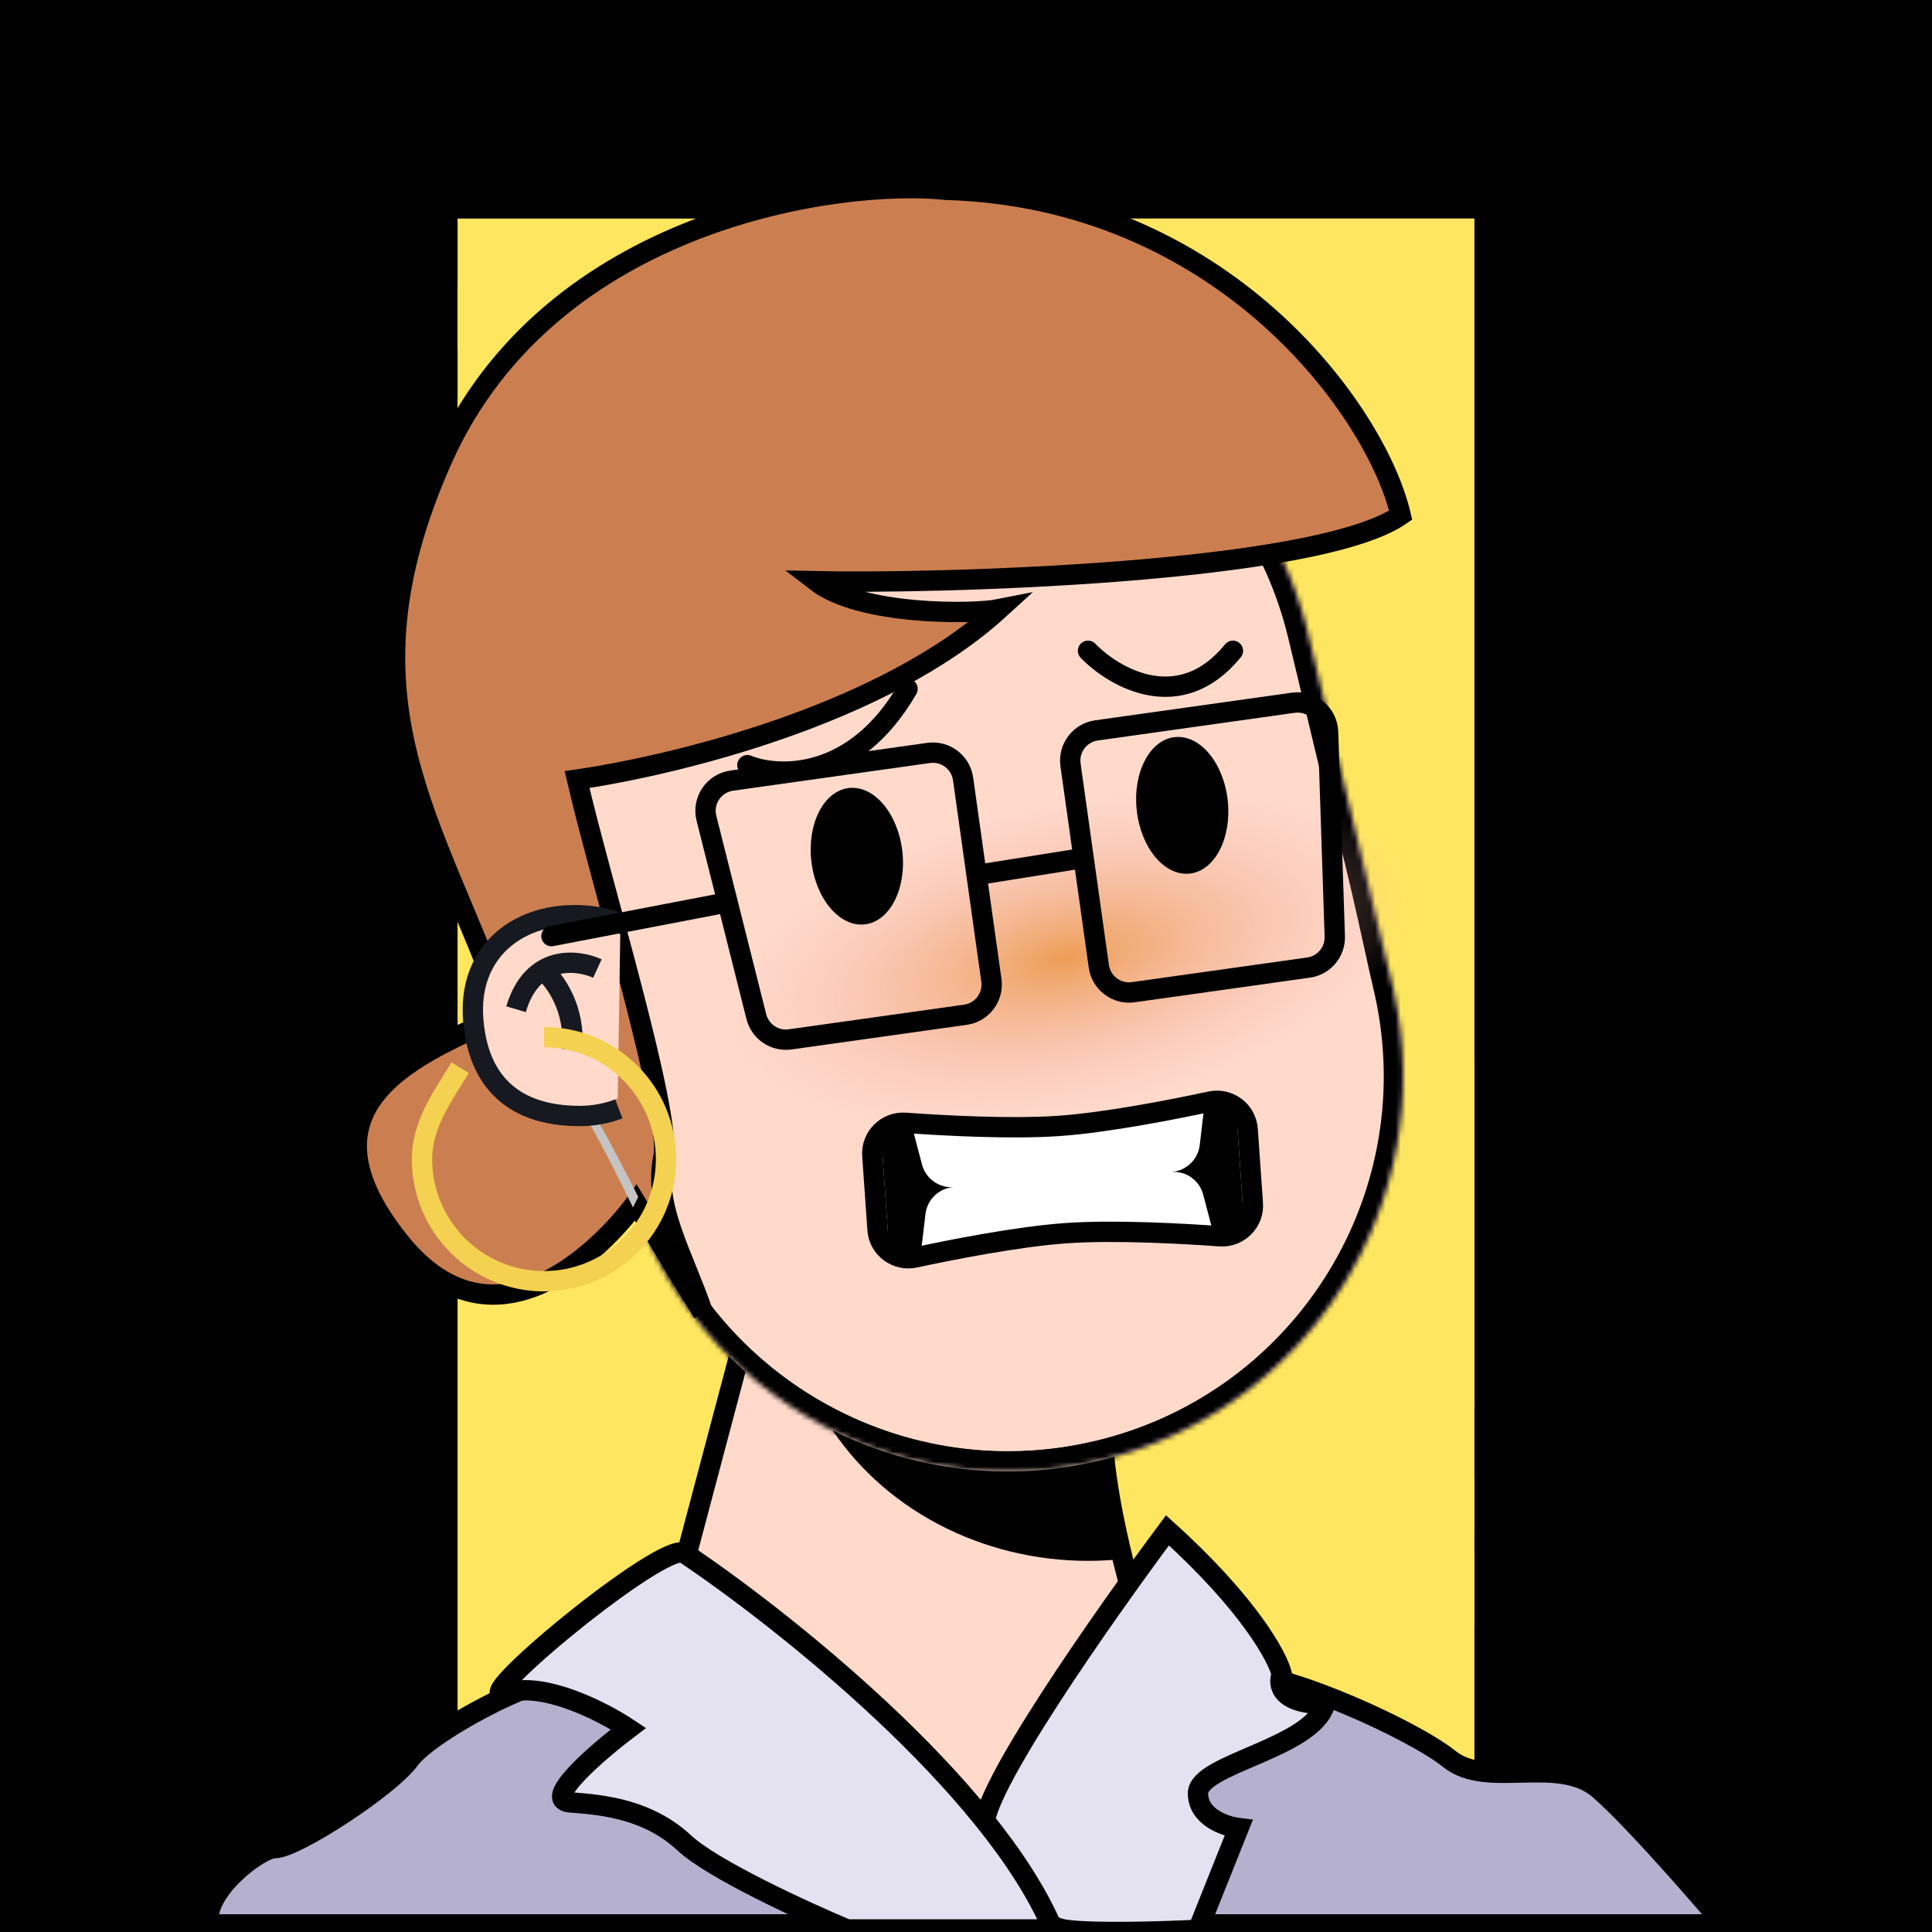 <svg width="280" height="280" viewBox="0 0 380 380" fill="none" xmlns="http://www.w3.org/2000/svg"><g id="gaoxia-avatar-BackgroundColor"><rect width="100%" height="100%" fill="#E0DDFF" /></g><g id="gaoxia-avatar-Background"><rect width="100%" height="100%" fill="{{color[0]}}" /><rect width="380" height="380" fill="{{color[0]}}" /><g clip-path="url(#clip0)"><rect x="-52.823" y="117.184" width="380" height="380" transform="rotate(-45 -52.823 117.184)" fill="#E21F1F" stroke="black" stroke-width="380"/><rect x="-33.336" y="117.184" width="380" height="380" transform="rotate(-45 -33.336 117.184)" stroke="#FFE661" stroke-width="380"/><path d="M47.125 156.184C45.958 156.184 44.958 156.601 44.125 157.434C43.292 158.351 42.875 159.392 42.875 160.559V168.059C42.875 168.892 43.292 169.559 44.125 170.059C44.958 170.642 45.958 170.934 47.125 170.934H50.125C51.375 170.934 52.417 170.767 53.25 170.434C54.083 170.184 54.5 169.809 54.5 169.309C54.5 168.892 54.917 168.517 55.75 168.184C56.583 167.934 57.625 167.809 58.875 167.809H68.125C69.292 167.809 70.292 167.351 71.125 166.434C72.042 165.601 72.5 164.601 72.5 163.434V160.559C72.5 159.392 72.042 158.351 71.125 157.434C70.292 156.601 69.292 156.184 68.125 156.184H47.125ZM126.125 163.809C126.125 162.559 125.708 161.517 124.875 160.684C124.042 159.851 123 159.434 121.75 159.434H81.125C79.958 159.434 78.917 159.851 78 160.684C77.167 161.517 76.75 162.559 76.75 163.809V166.684C76.75 167.851 77.167 168.851 78 169.684C78.917 170.517 79.958 170.934 81.125 170.934H121.75C123 170.934 124.042 170.517 124.875 169.684C125.708 168.851 126.125 167.851 126.125 166.684V163.809ZM81.125 118.684C79.958 118.684 78.917 119.101 78 119.934C77.167 120.851 76.75 121.934 76.75 123.184V150.059C76.75 151.226 77.167 152.226 78 153.059C78.917 153.976 79.958 154.434 81.125 154.434H121.75C123 154.434 124.042 153.976 124.875 153.059C125.708 152.226 126.125 151.226 126.125 150.059V123.184C126.125 121.934 125.708 120.851 124.875 119.934C124.042 119.101 123 118.684 121.75 118.684H81.125ZM46.75 111.809C46.75 112.976 46.542 113.976 46.125 114.809C45.708 115.726 45.208 116.184 44.625 116.184C44.125 116.184 43.708 116.601 43.375 117.434C43.042 118.267 42.875 119.309 42.875 120.559V123.309C42.875 124.476 43.292 125.476 44.125 126.309C44.958 127.226 45.958 127.684 47.125 127.684H56.5C57.75 127.684 58.792 128.101 59.625 128.934C60.458 129.851 60.875 130.892 60.875 132.059V136.809C60.875 137.976 60.458 138.976 59.625 139.809C58.792 140.726 57.75 141.184 56.5 141.184H47.125C45.958 141.184 44.958 141.601 44.125 142.434C43.292 143.267 42.875 144.267 42.875 145.434V148.434C42.875 149.601 43.292 150.601 44.125 151.434C44.958 152.267 45.958 152.684 47.125 152.684H68.125C69.292 152.684 70.292 152.267 71.125 151.434C72.042 150.601 72.5 149.601 72.5 148.434V120.559C72.5 119.309 72.042 118.267 71.125 117.434C70.292 116.601 69.292 116.184 68.125 116.184H61.5C60.167 116.184 59.125 115.934 58.375 115.434C57.625 114.934 57.25 114.351 57.25 113.684C57.25 113.017 57.625 112.434 58.375 111.934C59.125 111.517 60.167 111.351 61.5 111.434L66.875 111.559C68.125 111.559 69.167 111.101 70 110.184C70.833 109.351 71.25 108.351 71.25 107.184V64.684C71.25 63.601 70.833 62.642 70 61.809C69.167 60.892 68.125 60.434 66.875 60.434H65.25C64.083 60.434 63.042 60.892 62.125 61.809C61.292 62.642 60.875 63.601 60.875 64.684V95.559C60.875 96.892 60.667 97.892 60.25 98.559C59.917 99.309 59.5 99.684 59 99.684C58.5 99.684 58.042 99.309 57.625 98.559C57.292 97.809 57.125 96.809 57.125 95.559V60.559C57.125 59.392 56.667 58.392 55.75 57.559C54.917 56.642 53.875 56.184 52.625 56.184H51C49.833 56.184 48.833 56.642 48 57.559C47.167 58.392 46.75 59.392 46.75 60.559V111.809ZM88.25 134.809C88.25 133.559 88.667 132.476 89.5 131.559C90.417 130.726 91.5 130.309 92.75 130.309H110.25C111.5 130.309 112.542 130.726 113.375 131.559C114.208 132.476 114.625 133.559 114.625 134.809V138.434C114.625 139.684 114.208 140.726 113.375 141.559C112.542 142.392 111.5 142.809 110.25 142.809H92.75C91.5 142.809 90.417 142.392 89.5 141.559C88.667 140.726 88.25 139.684 88.25 138.434V134.809ZM81.125 56.184C79.958 56.184 78.917 56.642 78 57.559C77.167 58.392 76.75 59.392 76.75 60.559V109.559C76.75 110.726 77.167 111.767 78 112.684C78.917 113.601 79.958 114.059 81.125 114.059H121.75C123 114.059 124.042 113.601 124.875 112.684C125.708 111.851 126.125 110.809 126.125 109.559V60.559C126.125 59.392 125.708 58.392 124.875 57.559C124.042 56.642 123 56.184 121.75 56.184H81.125ZM114.5 98.059C114.5 99.226 114.125 100.226 113.375 101.059C112.625 101.892 111.708 102.309 110.625 102.309C109.458 102.309 108.5 101.892 107.75 101.059C107 100.226 106.625 99.226 106.625 98.059V95.184C106.625 93.934 107 92.892 107.75 92.059C108.5 91.226 109.458 90.809 110.625 90.809C111.708 90.809 112.625 91.226 113.375 92.059C114.125 92.976 114.5 94.017 114.5 95.184V98.059ZM88.25 95.184C88.25 94.017 88.625 92.976 89.375 92.059C90.208 91.226 91.167 90.809 92.25 90.809C93.333 90.809 94.25 91.226 95 92.059C95.75 92.976 96.125 94.017 96.125 95.184V98.059C96.208 99.309 95.833 100.309 95 101.059C94.25 101.809 93.333 102.184 92.25 102.184C91.167 102.184 90.208 101.809 89.375 101.059C88.542 100.309 88.167 99.309 88.25 98.059V95.184ZM110.625 67.809C111.708 67.809 112.625 68.226 113.375 69.059C114.125 69.892 114.5 70.934 114.5 72.184V74.934C114.5 76.184 114.125 77.226 113.375 78.059C112.625 78.892 111.708 79.309 110.625 79.309C109.458 79.309 108.5 78.892 107.75 78.059C107 77.226 106.625 76.184 106.625 74.934V72.184C106.625 70.934 107 69.892 107.75 69.059C108.5 68.226 109.458 67.809 110.625 67.809ZM96.125 74.934C96.125 76.267 95.708 77.309 94.875 78.059C94.125 78.809 93.25 79.184 92.25 79.184C91.167 79.184 90.208 78.809 89.375 78.059C88.625 77.309 88.25 76.267 88.25 74.934V72.184C88.25 70.851 88.625 69.809 89.375 69.059C90.208 68.309 91.167 67.934 92.25 67.934C93.25 67.934 94.125 68.309 94.875 69.059C95.708 69.809 96.125 70.851 96.125 72.184V74.934Z" fill="#FFE661"/><rect x="190.177" y="266.184" width="380" height="380" transform="rotate(-45 190.177 266.184)" fill="#E21F1F" stroke="black" stroke-width="380"/><rect x="209.664" y="266.184" width="380" height="380" transform="rotate(-45 209.664 266.184)" stroke="#FFE661" stroke-width="380"/><path d="M290.125 305.184C288.958 305.184 287.958 305.601 287.125 306.434C286.292 307.351 285.875 308.392 285.875 309.559V317.059C285.875 317.892 286.292 318.559 287.125 319.059C287.958 319.642 288.958 319.934 290.125 319.934H293.125C294.375 319.934 295.417 319.767 296.25 319.434C297.083 319.184 297.5 318.809 297.5 318.309C297.5 317.892 297.917 317.517 298.75 317.184C299.583 316.934 300.625 316.809 301.875 316.809H311.125C312.292 316.809 313.292 316.351 314.125 315.434C315.042 314.601 315.5 313.601 315.5 312.434V309.559C315.5 308.392 315.042 307.351 314.125 306.434C313.292 305.601 312.292 305.184 311.125 305.184H290.125ZM369.125 312.809C369.125 311.559 368.708 310.517 367.875 309.684C367.042 308.851 366 308.434 364.75 308.434H324.125C322.958 308.434 321.917 308.851 321 309.684C320.167 310.517 319.75 311.559 319.75 312.809V315.684C319.75 316.851 320.167 317.851 321 318.684C321.917 319.517 322.958 319.934 324.125 319.934H364.75C366 319.934 367.042 319.517 367.875 318.684C368.708 317.851 369.125 316.851 369.125 315.684V312.809ZM324.125 267.684C322.958 267.684 321.917 268.101 321 268.934C320.167 269.851 319.75 270.934 319.75 272.184V299.059C319.75 300.226 320.167 301.226 321 302.059C321.917 302.976 322.958 303.434 324.125 303.434H364.75C366 303.434 367.042 302.976 367.875 302.059C368.708 301.226 369.125 300.226 369.125 299.059V272.184C369.125 270.934 368.708 269.851 367.875 268.934C367.042 268.101 366 267.684 364.75 267.684H324.125ZM289.75 260.809C289.75 261.976 289.542 262.976 289.125 263.809C288.708 264.726 288.208 265.184 287.625 265.184C287.125 265.184 286.708 265.601 286.375 266.434C286.042 267.267 285.875 268.309 285.875 269.559V272.309C285.875 273.476 286.292 274.476 287.125 275.309C287.958 276.226 288.958 276.684 290.125 276.684H299.5C300.75 276.684 301.792 277.101 302.625 277.934C303.458 278.851 303.875 279.892 303.875 281.059V285.809C303.875 286.976 303.458 287.976 302.625 288.809C301.792 289.726 300.75 290.184 299.5 290.184H290.125C288.958 290.184 287.958 290.601 287.125 291.434C286.292 292.267 285.875 293.267 285.875 294.434V297.434C285.875 298.601 286.292 299.601 287.125 300.434C287.958 301.267 288.958 301.684 290.125 301.684H311.125C312.292 301.684 313.292 301.267 314.125 300.434C315.042 299.601 315.5 298.601 315.5 297.434V269.559C315.5 268.309 315.042 267.267 314.125 266.434C313.292 265.601 312.292 265.184 311.125 265.184H304.5C303.167 265.184 302.125 264.934 301.375 264.434C300.625 263.934 300.25 263.351 300.25 262.684C300.25 262.017 300.625 261.434 301.375 260.934C302.125 260.517 303.167 260.351 304.5 260.434L309.875 260.559C311.125 260.559 312.167 260.101 313 259.184C313.833 258.351 314.25 257.351 314.25 256.184V213.684C314.25 212.601 313.833 211.642 313 210.809C312.167 209.892 311.125 209.434 309.875 209.434H308.25C307.083 209.434 306.042 209.892 305.125 210.809C304.292 211.642 303.875 212.601 303.875 213.684V244.559C303.875 245.892 303.667 246.892 303.25 247.559C302.917 248.309 302.5 248.684 302 248.684C301.5 248.684 301.042 248.309 300.625 247.559C300.292 246.809 300.125 245.809 300.125 244.559V209.559C300.125 208.392 299.667 207.392 298.75 206.559C297.917 205.642 296.875 205.184 295.625 205.184H294C292.833 205.184 291.833 205.642 291 206.559C290.167 207.392 289.75 208.392 289.75 209.559V260.809ZM331.25 283.809C331.25 282.559 331.667 281.476 332.5 280.559C333.417 279.726 334.5 279.309 335.75 279.309H353.25C354.5 279.309 355.542 279.726 356.375 280.559C357.208 281.476 357.625 282.559 357.625 283.809V287.434C357.625 288.684 357.208 289.726 356.375 290.559C355.542 291.392 354.5 291.809 353.25 291.809H335.75C334.5 291.809 333.417 291.392 332.5 290.559C331.667 289.726 331.25 288.684 331.25 287.434V283.809ZM324.125 205.184C322.958 205.184 321.917 205.642 321 206.559C320.167 207.392 319.75 208.392 319.75 209.559V258.559C319.75 259.726 320.167 260.767 321 261.684C321.917 262.601 322.958 263.059 324.125 263.059H364.75C366 263.059 367.042 262.601 367.875 261.684C368.708 260.851 369.125 259.809 369.125 258.559V209.559C369.125 208.392 368.708 207.392 367.875 206.559C367.042 205.642 366 205.184 364.75 205.184H324.125ZM357.5 247.059C357.5 248.226 357.125 249.226 356.375 250.059C355.625 250.892 354.708 251.309 353.625 251.309C352.458 251.309 351.5 250.892 350.75 250.059C350 249.226 349.625 248.226 349.625 247.059V244.184C349.625 242.934 350 241.892 350.75 241.059C351.5 240.226 352.458 239.809 353.625 239.809C354.708 239.809 355.625 240.226 356.375 241.059C357.125 241.976 357.5 243.017 357.5 244.184V247.059ZM331.25 244.184C331.25 243.017 331.625 241.976 332.375 241.059C333.208 240.226 334.167 239.809 335.25 239.809C336.333 239.809 337.25 240.226 338 241.059C338.75 241.976 339.125 243.017 339.125 244.184V247.059C339.208 248.309 338.833 249.309 338 250.059C337.25 250.809 336.333 251.184 335.25 251.184C334.167 251.184 333.208 250.809 332.375 250.059C331.542 249.309 331.167 248.309 331.25 247.059V244.184ZM353.625 216.809C354.708 216.809 355.625 217.226 356.375 218.059C357.125 218.892 357.5 219.934 357.5 221.184V223.934C357.5 225.184 357.125 226.226 356.375 227.059C355.625 227.892 354.708 228.309 353.625 228.309C352.458 228.309 351.5 227.892 350.75 227.059C350 226.226 349.625 225.184 349.625 223.934V221.184C349.625 219.934 350 218.892 350.75 218.059C351.5 217.226 352.458 216.809 353.625 216.809ZM339.125 223.934C339.125 225.267 338.708 226.309 337.875 227.059C337.125 227.809 336.25 228.184 335.25 228.184C334.167 228.184 333.208 227.809 332.375 227.059C331.625 226.309 331.25 225.267 331.25 223.934V221.184C331.25 219.851 331.625 218.809 332.375 218.059C333.208 217.309 334.167 216.934 335.25 216.934C336.25 216.934 337.125 217.309 337.875 218.059C338.708 218.809 339.125 219.851 339.125 221.184V223.934Z" fill="#FFE661"/></g><defs><clipPath id="clip0"><rect width="380" height="380" fill="white"/></clipPath></defs></g><g id="gaoxia-avatar-Base"><g clip-path="url(#clip0)"><path d="M244 362.5C229.6 342.5 218.333 303.834 217 284.5L148.5 255L120 362.5H244Z" fill="#FFDACB" stroke="black" stroke-width="4"/><mask id="mask0" mask-type="alpha" maskUnits="userSpaceOnUse" x="120" y="255" width="124" height="118"><path d="M244 372.5C229.6 352.5 218.333 303.834 217 284.5L148.5 255L120 372.5H244Z" fill="#AC6651"/></mask><g mask="url(#mask0)"><g style="mix-blend-mode:multiply"><ellipse cx="214" cy="253" rx="59" ry="54" fill="black"/></g></g><mask id="path-4-inside-1" fill="white"><path fill-rule="evenodd" clip-rule="evenodd" d="M273.887 193.917C273.86 193.802 273.832 193.686 273.804 193.57C273.777 193.454 273.749 193.339 273.72 193.223L257.324 124.786C257.307 124.718 257.291 124.651 257.275 124.583C257.259 124.515 257.242 124.447 257.226 124.379L257.153 124.076L257.152 124.076C246.934 82.632 205.157 57.148 163.583 67.109C122.009 77.07 96.316 118.718 105.989 160.294L105.987 160.294L122.979 231.212L122.993 231.209C133.595 272.113 175.063 297.15 216.33 287.262C257.598 277.375 283.217 236.265 274.132 194.997L274.145 194.994L273.887 193.917Z"/></mask><path fill-rule="evenodd" clip-rule="evenodd" d="M273.887 193.917C273.86 193.802 273.832 193.686 273.804 193.57C273.777 193.454 273.749 193.339 273.72 193.223L257.324 124.786C257.307 124.718 257.291 124.651 257.275 124.583C257.259 124.515 257.242 124.447 257.226 124.379L257.153 124.076L257.152 124.076C246.934 82.632 205.157 57.148 163.583 67.109C122.009 77.07 96.316 118.718 105.989 160.294L105.987 160.294L122.979 231.212L122.993 231.209C133.595 272.113 175.063 297.15 216.33 287.262C257.598 277.375 283.217 236.265 274.132 194.997L274.145 194.994L273.887 193.917Z" fill="#FFDACB"/><path d="M273.887 193.917L269.993 194.832L269.995 194.841L269.997 194.849L273.887 193.917ZM273.72 193.223L269.831 194.155L269.833 194.164L269.835 194.173L273.72 193.223ZM257.324 124.786L253.431 125.708L253.434 125.718L257.324 124.786ZM257.226 124.379L253.336 125.311L253.339 125.322L257.226 124.379ZM257.153 124.076L261.043 123.144L260.112 119.256L256.223 120.186L257.153 124.076ZM257.152 124.076L253.268 125.034L254.219 128.89L258.082 127.967L257.152 124.076ZM163.583 67.109L162.651 63.219L163.583 67.109ZM105.989 160.294L106.923 164.183L110.785 163.255L109.885 159.387L105.989 160.294ZM105.987 160.294L105.053 156.405L101.166 157.338L102.097 161.226L105.987 160.294ZM122.979 231.212L119.089 232.144L120.021 236.035L123.912 235.101L122.979 231.212ZM122.993 231.209L126.865 230.205L125.879 226.402L122.059 227.319L122.993 231.209ZM216.33 287.262L215.398 283.372H215.398L216.33 287.262ZM274.132 194.997L273.201 191.107L269.382 192.021L270.226 195.857L274.132 194.997ZM274.145 194.994L275.076 198.884L278.967 197.952L278.035 194.062L274.145 194.994ZM277.781 193.003C277.752 192.881 277.723 192.76 277.694 192.638L269.915 194.502C269.941 194.612 269.967 194.722 269.993 194.832L277.781 193.003ZM277.694 192.638C277.665 192.517 277.636 192.395 277.606 192.274L269.835 194.173C269.861 194.282 269.888 194.392 269.915 194.502L277.694 192.638ZM253.434 125.718L269.831 194.155L277.61 192.291L261.213 123.854L253.434 125.718ZM261.216 123.864C261.199 123.794 261.182 123.722 261.165 123.651L253.385 125.515C253.401 125.579 253.416 125.643 253.431 125.708L261.216 123.864ZM261.165 123.651C261.148 123.58 261.131 123.509 261.113 123.437L253.339 125.322C253.354 125.386 253.37 125.45 253.385 125.515L261.165 123.651ZM253.263 125.008L253.336 125.311L261.116 123.447L261.043 123.144L253.263 125.008ZM258.082 127.967L258.084 127.966L256.223 120.186L256.222 120.186L258.082 127.967ZM261.036 123.119C250.292 79.54 206.365 52.745 162.651 63.219L164.515 70.999C203.949 61.551 243.576 85.723 253.268 125.034L261.036 123.119ZM162.651 63.219C118.937 73.692 91.922 117.484 102.093 161.2L109.885 159.387C100.71 119.952 125.081 80.447 164.515 70.999L162.651 63.219ZM106.921 164.183L106.923 164.183L105.055 156.404L105.053 156.405L106.921 164.183ZM126.869 230.28L109.877 159.362L102.097 161.226L119.089 232.144L126.869 230.28ZM122.059 227.319L122.045 227.322L123.912 235.101L123.926 235.098L122.059 227.319ZM119.121 232.212C130.269 275.223 173.87 301.548 217.262 291.152L215.398 283.372C176.255 292.751 136.921 269.003 126.865 230.205L119.121 232.212ZM217.262 291.152C260.654 280.756 287.592 237.53 278.039 194.137L270.226 195.857C278.843 235 254.542 273.994 215.398 283.372L217.262 291.152ZM273.213 191.104L273.201 191.107L275.064 198.887L275.076 198.884L273.213 191.104ZM269.997 194.849L270.255 195.926L278.035 194.062L277.777 192.985L269.997 194.849Z" fill="black" mask="url(#path-4-inside-1)"/><path d="M270.125 194.454C279.614 234.058 255.201 273.856 215.597 283.344C192.29 288.929 168.915 282.771 151.691 268.686C134.499 252.8 130.499 201.3 126.692 176.949C140.691 208.45 176.316 210.895 210.192 204.95C238.691 199.95 261.49 198.95 261.49 159.95C263.376 162.566 268.468 187.537 270.125 194.454Z" fill="#FFDACB"/></g><ellipse cx="209.75" cy="188.445" rx="69.539" ry="31.155" transform="rotate(-12.012 209.75 188.445)" fill="url(#paint0_radial)"/><defs><radialGradient id="paint0_radial" cx="0" cy="0" r="1" gradientUnits="userSpaceOnUse" gradientTransform="translate(209.75 188.445) rotate(90) scale(31.155 69.539)"><stop stop-color="#ED9E56"/><stop offset="1" stop-color="#F7B9B9" stop-opacity="0"/></radialGradient><clipPath id="clip0"><rect width="200" height="320" fill="white" transform="translate(90 43)"/></clipPath></defs></g><g id="gaoxia-avatar-Eyebrows"><path d="M147 150.5C153.167 153 168.1 153.5 178.5 135.5" stroke="black" stroke-width="4" stroke-linecap="round"/><path d="M214 128C219.167 133.333 232.1 140.8 242.5 128" stroke="black" stroke-width="4" stroke-linecap="round"/></g><g id="gaoxia-avatar-Eyes"><ellipse cx="168.53" cy="168.403" rx="9" ry="13.5" transform="rotate(-6.776 168.53 168.403)" fill="black"/><ellipse cx="232.53" cy="158.403" rx="9" ry="13.5" transform="rotate(-6.276 232.53 158.403)" fill="black"/></g><g id="gaoxia-avatar-Shirt"><path d="M54.11 363.5C50.91 363.5 39.777 372.167 41.11 378.5H339.11C339.11 378.5 322.61 359 314.61 352C306.61 345 292.61 352 285.11 346C277.61 340 253.61 329.5 245.61 329.5C242.111 329.5 218.111 363.171 192.11 363.5C158.678 363.923 121.611 330.906 117.11 329.5C109.11 327 84.61 340.5 80.61 346C76.61 351.5 58.11 363.5 54.11 363.5Z" fill="#B4B0CD" stroke="black" stroke-width="4"/><path d="M193.653 359.561C192.453 352.924 217.138 317.755 229.63 301C245.62 315.445 251.283 325.888 252.116 329.304C251.283 331.256 251.816 335.16 260.61 335.16C258.112 343.944 235.626 346.873 235.626 352.729C235.626 357.413 240.956 359.235 243.621 359.561L235.626 379.569C229.297 379.894 215.239 380.35 209.642 379.569C202.647 378.593 195.152 367.857 193.653 359.561Z" fill="#e4e2f1" stroke="black" stroke-width="4"/><path d="M207.11 379.5C195.11 351.1 153.777 318.333 134.61 305.5C130.61 302.755 90.611 336 99.611 333C106.81 330.6 118.61 336.667 123.61 340C117.444 344.667 106.51 354.1 112.11 354.5C119.11 355 127.61 356 134.61 362.5C140.21 367.7 158.277 376 166.61 379.5H207.11Z" fill="#e4e2f1" stroke="black" stroke-width="4"/></g><g id="gaoxia-avatar-Mouth"><rect x="173.248" y="222.471" width="70" height="24" rx="4" transform="rotate(-4 173.248 222.471)" fill="black"/><path fill-rule="evenodd" clip-rule="evenodd" d="M236.822 218.025L179.504 222.033L181.344 229.038C182.077 231.827 184.69 233.7 187.566 233.499C184.69 233.7 182.363 235.919 182.026 238.782L181.179 245.975L238.496 241.967L236.656 234.962C235.923 232.173 233.31 230.3 230.434 230.501C233.31 230.3 235.637 228.081 235.974 225.218L236.822 218.025Z" fill="white"/><path d="M178.067 220.845C174.411 220.582 171.323 223.61 171.581 227.296L172.6 241.866C172.857 245.552 176.337 248.12 179.921 247.351C186.865 245.86 200.142 243.217 209.737 242.546C219.333 241.875 232.849 242.645 239.933 243.155C243.589 243.418 246.677 240.39 246.419 236.704L245.4 222.134C245.143 218.448 241.663 215.88 238.079 216.649C231.135 218.14 217.858 220.783 208.263 221.454C198.667 222.125 185.151 221.355 178.067 220.845Z" stroke="black" stroke-width="4"/></g><g id="gaoxia-avatar-Hair"><path d="M86.999 90.314C108.199 42.714 165.667 35.163 186 37.33C240.4 38.93 270.667 80.663 275.5 101.33C258.7 112.93 183.5 114.83 160.5 114.33C169.3 121.13 191.5 120.83 196.5 119.83C173.7 140.63 132.833 150.496 113.5 153.33C118.333 174.163 132.223 219.119 130.482 227.577C128.478 237.316 134.199 246.349 138.288 258.244L125.075 236.562C125.075 236.562 100.35 271.525 78.516 244.174C56.681 216.823 82.722 207.046 99.335 199.558C85.617 160.904 65.799 137.914 86.999 90.314Z" fill="#CB7F50" stroke="black" stroke-width="4"/><path d="M98.5 200L99.334 199.566C99.334 199.566 112.204 212.889 114.962 216.336C117.72 219.784 125.535 235.413 125.535 235.413L124.5 237.5C124.5 237.5 115.833 219.5 113 216.5C104.5 207.5 98.5 200 98.5 200Z" fill="#C4C4C4"/></g><g id="gaoxia-avatar-Ear"><path d="M120.5 183.176C118.17 182.408 115.655 182 113.08 182C102.587 182 94.08 188.5 95.08 200.5C96.122 213 103.587 217.5 114.08 217.5C115.248 217.5 116.391 217.397 117.5 217.201C118.711 216.987 119.881 216.661 121 216.235" stroke="#171921" stroke-width="8"/><path d="M121.5 216.036C119.22 216.979 116.713 217.5 114.08 217.5C103.587 217.5 96.122 213 95.08 200.5C94.08 188.5 102.587 182 113.08 182C116.217 182 119.267 182.606 122 183.73L121.5 216.036Z" fill="#FFDACB"/><path d="M117.5 190.5C113.5 188.667 104.7 187.7 101.5 198.5" stroke="#171921" stroke-width="4"/><path d="M107 191C109.167 192.833 113.3 198.5 112.5 206.5" stroke="#171921" stroke-width="4"/></g><g id="gaoxia-avatar-Ear Ring"><path d="M107 204C120.255 204 131 214.745 131 228C131 241.255 120.255 252 107 252C93.745 252 83 241.255 83 228C83 221.609 86.5 216.5 89.572 211.5L90.5 210" stroke="#F4D150" stroke-width="4"/></g><g id="gaoxia-avatar-Glasses"><path d="M142.961 177.5L108.461 184.125" stroke="black" stroke-width="4" stroke-linecap="round"/><path d="M138.949 160.94C138.079 157.481 140.401 154.032 143.933 153.535L182.649 148.094C185.931 147.633 188.965 149.919 189.426 153.201L194.993 192.811C195.454 196.093 193.168 199.127 189.886 199.588L155.414 204.433C152.377 204.86 149.507 202.928 148.76 199.955L138.949 160.94Z" stroke="black" stroke-width="4"/><path d="M261.212 143.964C261.095 140.399 257.912 137.723 254.38 138.22L215.663 143.661C212.382 144.122 210.096 147.156 210.557 150.437L216.124 190.048C216.585 193.33 219.619 195.616 222.9 195.155L257.373 190.31C260.409 189.883 262.636 187.236 262.535 184.171L261.212 143.964Z" stroke="black" stroke-width="4"/><path d="M191.961 172.125L213.961 168.625" stroke="black" stroke-width="4"/></g></svg>